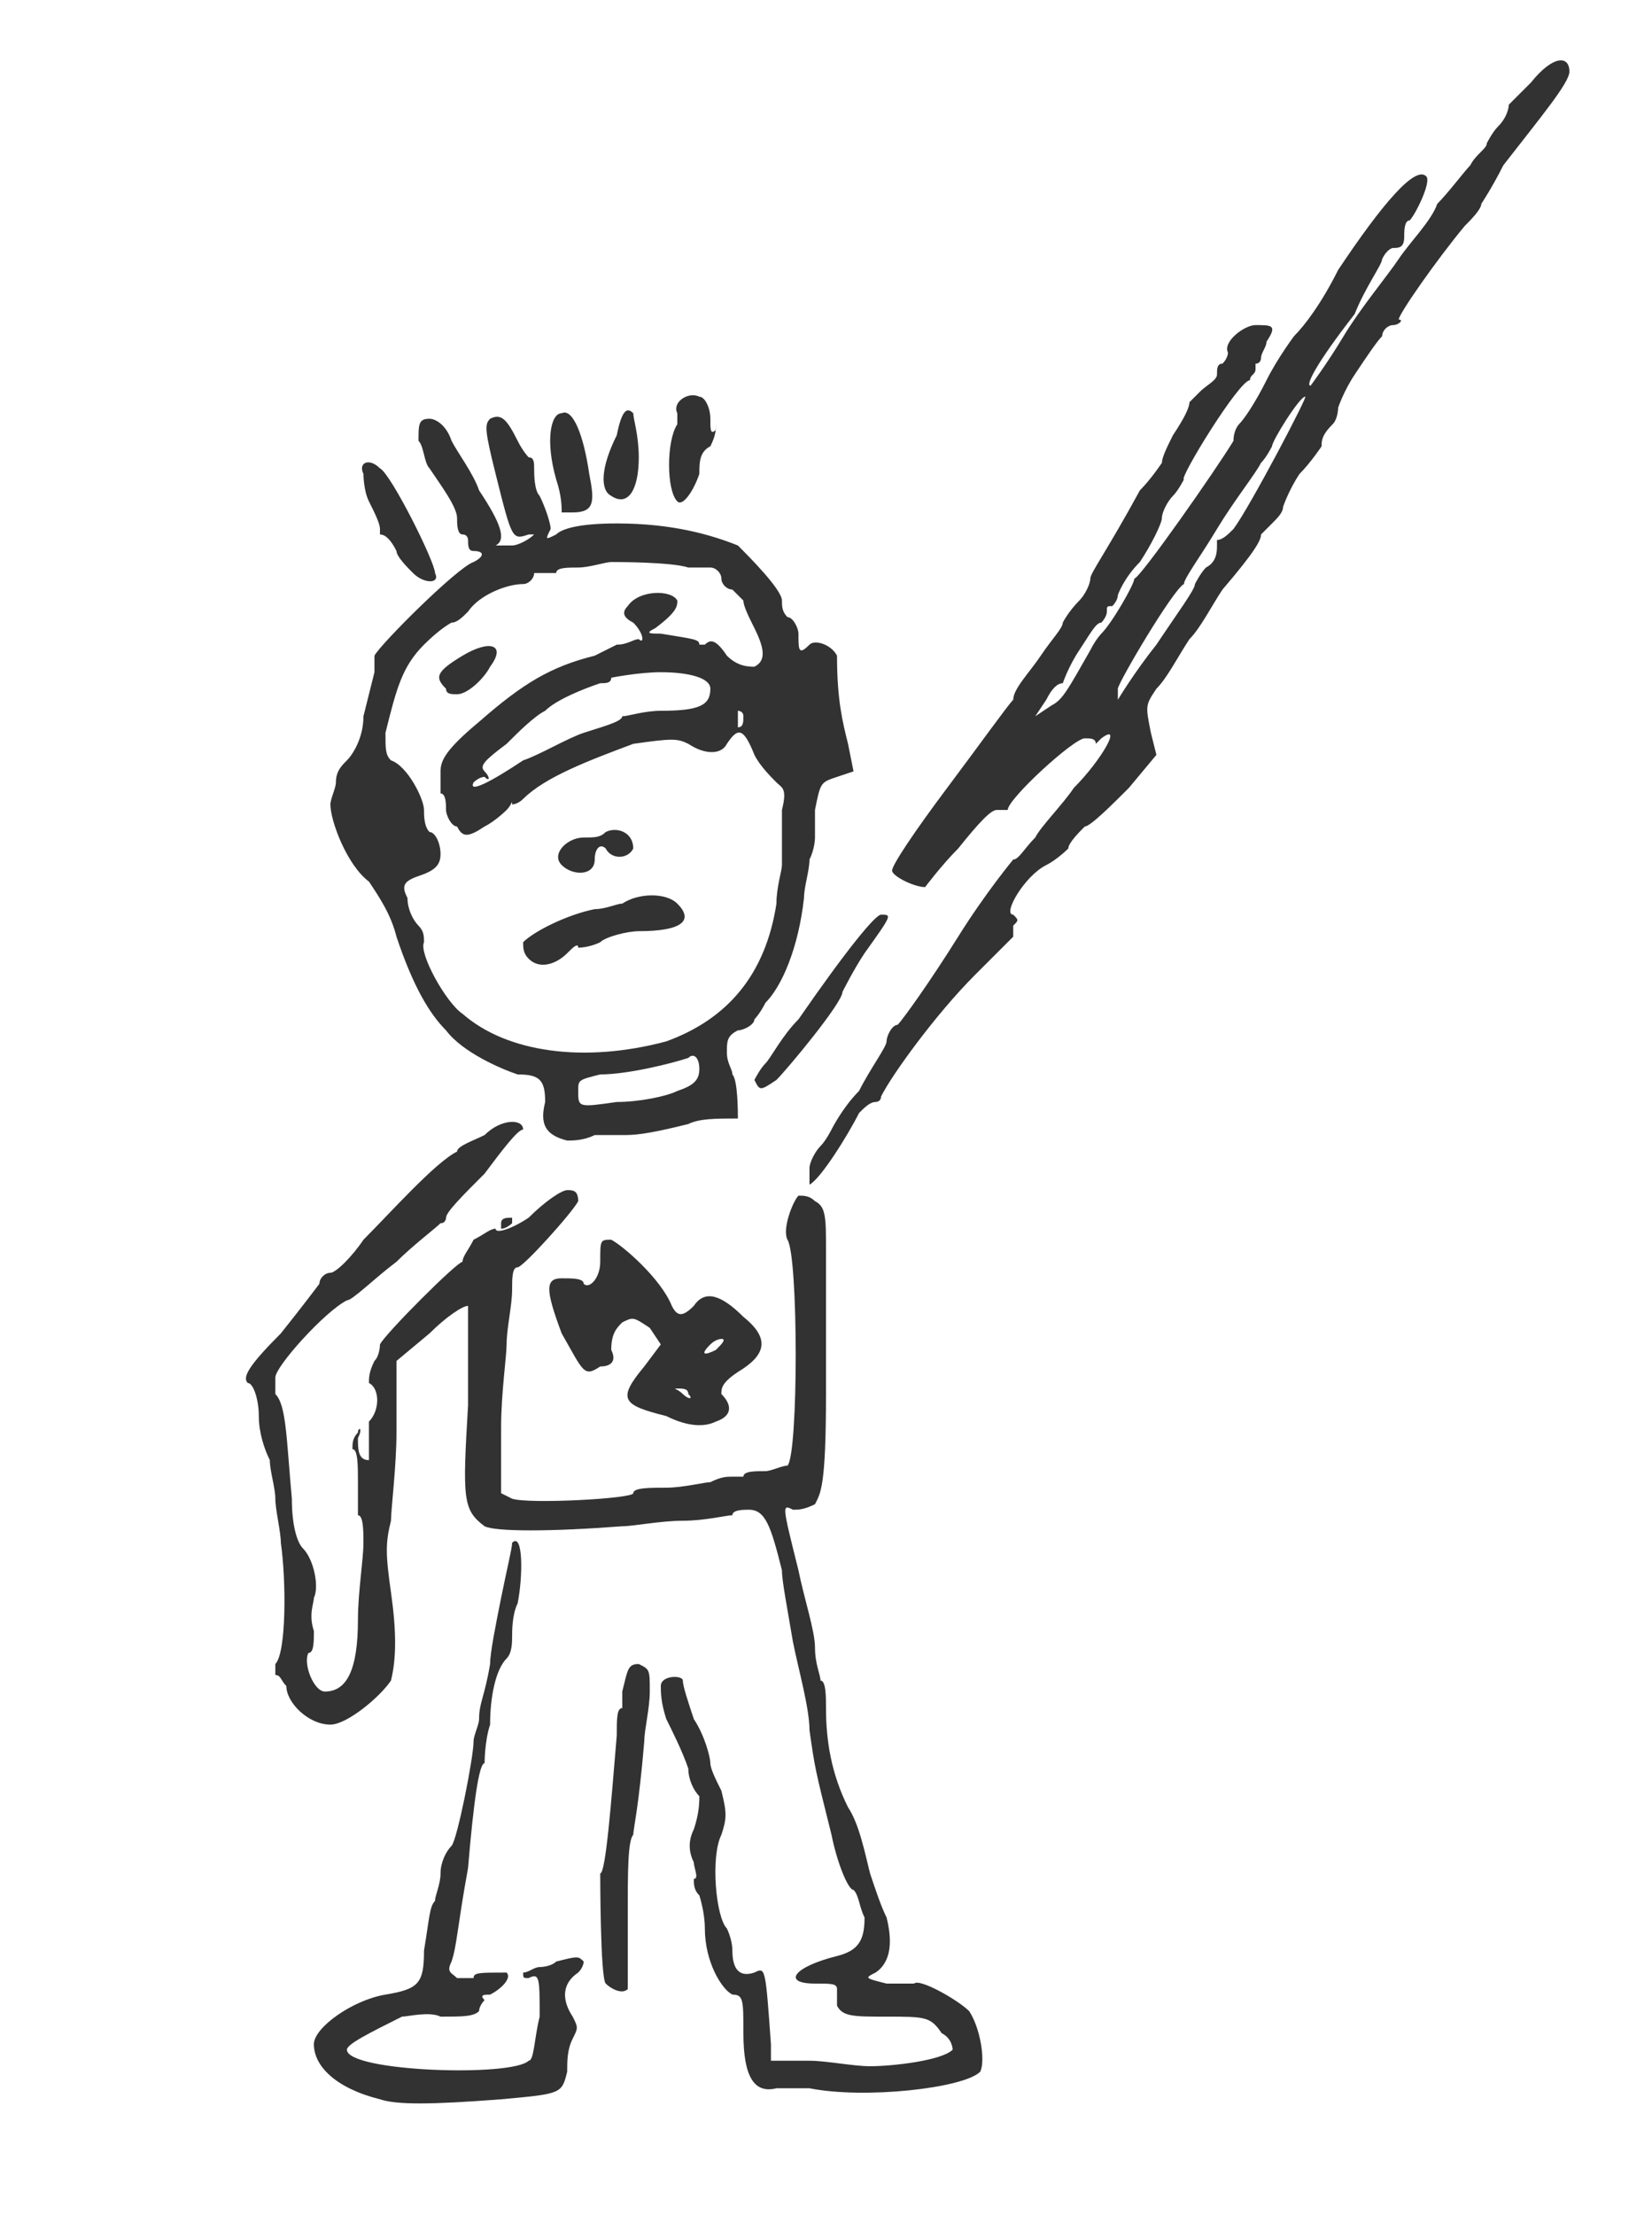 <?xml version="1.0" standalone="no"?>
<!DOCTYPE svg PUBLIC "-//W3C//DTD SVG 1.1//EN" "http://www.w3.org/Graphics/SVG/1.1/DTD/svg11.dtd">
<svg version="1.1" xmlns="http://www.w3.org/2000/svg" width="300pt" height="402pt" viewBox="0 0 300 402" preserveAspectRatio="xMidYMid meet">

<path fill="#323232" stroke="none" d="
M69 381

C61 379 57 375 57 371

C57 368 64 363 70 362

C76 361 77 360 77 354

C78 348 78 346 79 345

C79 344 80 342 80 340

C80 338 81 336 82 335

C83 334 86 319 86 316

C86 315 87 313 87 312

C87 309 88 308 89 302

C89 300 90 295 91 290

C92 285 93 281 93 280

C95 278 95 286 94 291

C93 293 93 296 93 297

C93 298 93 300 92 301

C90 303 89 308 89 313

C88 316 88 320 88 320

C87 320 86 327 85 339

C83 350 83 353 82 356

C81 358 82 358 83 359

C85 359 86 359 86 359

C86 358 87 358 92 358

C93 359 91 361 89 362

C88 362 87 362 88 363

C88 363 87 364 87 365

C86 366 84 366 80 366

C78 365 74 366 73 366

C67 369 63 371 63 372

C63 376 93 377 96 374

C97 374 97 370 98 366

C98 359 98 358 96 359

C95 359 95 359 95 358

C96 358 97 357 98 357

C98 357 100 357 101 356

C105 355 105 355 106 356

C106 356 106 357 105 358

C102 360 102 363 104 366

C105 368 105 368 104 370

C103 372 103 374 103 376

C102 380 102 380 91 381

C78 382 72 382 69 381

Z

M147 379

C145 379 143 379 141 379

C137 380 135 377 135 369

C135 363 135 362 133 362

C131 361 128 356 128 350

C128 347 127 344 127 344

C126 343 126 342 126 341

C127 341 126 339 126 338

C125 336 125 334 126 332

C127 329 127 327 127 326

C126 325 125 323 125 321

C124 318 122 314 121 312

C120 309 120 307 120 306

C120 304 124 304 124 305

C124 306 125 309 126 312

C128 315 129 319 129 320

C129 321 130 323 131 325

C132 329 132 330 131 333

C129 337 130 348 132 350

C132 350 133 352 133 354

C133 357 134 359 137 358

C139 357 139 357 140 371

L140 374

L147 374

C150 374 155 375 158 375

C162 375 171 374 173 372

C173 372 173 370 171 369

C169 366 168 366 161 366

C155 366 153 366 152 364

C152 363 152 362 152 361

C152 360 151 360 148 360

C142 360 144 357 152 355

C156 354 157 352 157 348

C156 346 156 344 155 343

C154 343 152 338 151 333

C148 321 148 321 147 314

C147 310 145 303 144 298

C143 292 142 287 142 285

C140 277 139 274 136 274

C135 274 133 274 133 275

C132 275 128 276 124 276

C120 276 115 277 113 277

C100 278 90 278 88 277

C84 274 84 272 85 255

C85 245 85 238 85 237

C84 237 81 239 78 242

L72 247

L72 260

C72 266 71 274 71 276

C70 280 70 282 71 289

C72 296 72 301 71 305

C69 308 63 313 60 313

C56 313 52 309 52 306

C51 305 51 304 50 304

C50 304 50 303 50 302

C52 300 52 287 51 280

C51 278 50 274 50 272

C50 270 49 267 49 265

C48 263 47 260 47 257

C47 254 46 251 45 251

C44 250 45 248 51 242

C55 237 58 233 58 233

C58 232 59 231 60 231

C61 231 64 228 66 225

C71 220 79 211 83 209

C83 208 86 207 88 206

C91 203 95 203 95 205

C94 205 91 209 88 213

C84 217 81 220 81 221

C81 221 81 222 80 222

C79 223 75 226 72 229

C68 232 64 236 63 236

C59 238 50 248 50 250

C50 251 50 252 50 253

C52 255 52 261 53 272

C53 277 54 280 55 281

C57 283 58 288 57 290

C57 291 56 293 57 296

C57 298 57 300 56 300

C55 302 57 307 59 307

C63 307 65 303 65 294

C65 289 66 283 66 280

C66 278 66 275 65 275

C65 275 65 272 65 269

C65 266 65 263 64 263

C64 262 64 261 65 260

C65 259 66 259 65 261

C65 263 65 265 67 265

C67 265 67 264 67 262

C67 261 67 259 67 258

C69 256 69 252 67 251

C67 250 67 249 68 247

C69 246 69 244 69 244

C70 242 83 229 84 229

C84 229 84 229 84 229

C84 228 85 227 86 225

C88 224 89 223 90 223

C90 224 93 223 96 221

C99 218 102 216 103 216

C104 216 105 216 105 218

C104 220 95 230 94 230

C93 230 93 232 93 234

C93 237 92 241 92 244

C92 246 91 253 91 259

L91 271

L93 272

C96 273 115 272 115 271

C115 270 118 270 121 270

C124 270 128 269 129 269

C131 268 132 268 133 268

C133 268 134 268 135 268

C135 267 137 267 139 267

C140 267 142 266 143 266

C145 264 145 228 143 225

C142 223 144 218 145 217

C146 217 147 217 148 218

C150 219 150 221 150 227

C150 231 150 234 150 235

C150 236 150 244 150 253

C150 270 149 271 148 273

C146 274 145 274 144 274

C142 273 142 273 145 285

C146 290 148 296 148 299

C148 302 149 304 149 305

C150 305 150 308 150 310

C150 316 151 322 154 328

C156 331 157 336 158 340

C159 343 160 346 161 348

C162 352 162 356 159 358

C157 359 157 359 161 360

C163 360 165 360 166 360

C167 359 174 363 176 365

C178 368 179 374 178 376

C175 379 157 381 147 379

Z

M110 360

C109 359 109 340 109 340

C110 340 111 327 112 315

C112 312 112 310 113 310

C113 310 113 309 113 307

C114 303 114 302 116 302

C118 303 118 303 118 307

C118 310 117 314 117 316

C116 328 115 332 115 333

C114 334 114 340 114 347

C114 354 114 360 114 361

C113 362 111 361 110 360

Z

M121 257

C113 255 112 254 117 248

L120 244

L118 241

C115 239 115 239 113 240

C112 241 111 242 111 245

C112 247 111 248 109 248

C106 250 106 249 102 242

C99 234 99 232 102 232

C104 232 106 232 106 233

C107 234 109 232 109 229

C109 225 109 225 111 225

C113 226 120 232 122 237

C123 239 124 239 126 237

C128 234 131 235 135 239

C140 243 139 246 134 249

C131 251 131 252 131 253

C133 255 133 257 130 258

C128 259 125 259 121 257

Z

M125 253

C125 252 124 252 123 252

C122 252 123 252 124 253

C125 254 126 254 125 253

Z

M130 245

C131 244 132 243 131 243

C131 243 130 243 129 244

C127 246 128 246 130 245

Z

M91 222

C91 221 92 221 93 221

C93 221 93 221 93 222

C93 222 92 223 91 223

C91 223 91 222 91 222

Z

M147 212

C147 211 148 209 149 208

C150 207 151 205 151 205

C151 205 153 201 156 198

C158 194 161 190 161 189

C161 188 162 186 163 186

C164 185 169 178 174 170

C179 162 184 156 184 156

C185 156 186 154 188 152

C189 150 193 146 195 143

C200 138 204 131 200 134

C199 135 199 135 199 135

C199 134 198 134 197 134

C195 134 183 145 183 147

C183 147 182 147 181 147

C180 147 178 149 174 154

C171 157 168 161 168 161

C166 161 162 159 162 158

C162 157 166 151 172 143

C178 135 183 128 184 127

C184 125 187 122 189 119

C191 116 193 114 193 113

C193 113 194 111 196 109

C197 108 198 106 198 105

C198 104 201 100 207 89

C209 87 211 84 211 84

C211 83 212 81 213 79

C215 76 216 74 216 73

C216 73 217 72 218 71

C219 70 221 69 221 68

C221 67 221 66 222 66

C223 65 223 64 223 64

C222 62 226 59 228 59

C231 59 232 59 230 62

C230 63 229 64 229 65

C229 65 229 66 228 66

C228 66 228 66 228 67

C228 68 227 68 227 69

C225 69 214 87 215 87

C215 87 214 89 213 90

C212 91 211 93 211 94

C211 95 209 99 207 102

C204 105 203 108 203 108

C203 109 202 110 202 110

C201 110 201 110 201 111

C201 112 200 113 200 113

C199 113 198 115 196 118

C194 121 193 124 193 124

C192 124 191 125 190 127

L188 130

L191 128

C193 127 194 125 198 118

C199 116 200 115 200 115

C202 113 206 106 206 105

C206 105 206 105 206 105

C207 105 221 85 224 80

C224 78 225 77 225 77

C226 76 228 73 230 69

C232 65 235 61 235 61

C237 59 240 55 243 49

C251 37 257 30 259 32

C260 33 257 39 256 40

C255 40 255 42 255 43

C255 45 254 45 253 45

C253 45 252 45 251 47

C251 48 248 52 246 57

C239 66 237 70 238 70

C238 70 241 66 244 61

C247 56 252 50 254 47

C256 44 260 40 261 37

C263 35 266 31 267 30

C268 28 270 27 270 26

C270 26 271 24 272 23

C274 21 274 19 274 19

C274 19 276 17 278 15

C282 10 285 10 285 13

C285 15 280 21 273 30

C271 34 269 37 269 37

C269 38 267 40 266 41

C261 47 254 57 254 58

C255 58 254 59 253 59

C252 59 251 60 251 61

C250 62 248 65 246 68

C244 71 243 74 243 74

C243 74 243 76 242 77

C240 79 240 80 240 81

C240 81 238 84 236 86

C234 89 233 92 233 92

C233 93 232 94 231 95

C230 96 229 97 229 97

C229 98 228 100 222 107

C220 110 218 114 216 116

C214 119 212 123 210 125

C208 128 208 128 209 133

L210 137

L205 143

C202 146 198 150 197 150

C196 151 194 153 194 154

C194 154 192 156 190 157

C186 159 182 166 184 166

C185 167 185 167 184 168

C184 169 184 170 184 170

C184 170 181 173 177 177

C170 184 162 195 160 199

C160 200 159 200 159 200

C158 200 157 201 156 202

C154 206 149 214 147 215

C147 215 147 214 147 212

Z

M210 117

C214 111 217 107 217 106

C217 106 218 104 219 103

C221 102 221 100 221 99

C221 98 221 98 221 98

C222 98 223 97 224 96

C227 92 238 71 237 72

C236 72 231 80 231 81

C231 81 230 83 229 84

C228 86 224 91 221 96

C218 101 215 105 215 106

C213 107 203 124 203 125

C203 126 203 127 203 127

C203 127 206 122 210 117

Z

M103 207

C99 206 98 204 99 200

C99 196 98 195 94 195

C91 194 84 191 81 187

C78 184 75 179 72 170

C71 166 69 163 67 160

C63 157 60 149 60 146

C60 145 61 143 61 142

C61 140 62 139 63 138

C64 137 66 134 66 130

C67 126 68 122 68 122

C68 121 68 119 68 119

C69 117 83 103 86 102

C88 101 88 100 86 100

C85 100 85 99 85 98

C85 98 85 97 84 97

C83 97 83 95 83 94

C83 92 80 88 78 85

C77 84 77 81 76 80

C76 77 76 76 78 76

C79 76 81 77 82 80

C83 82 86 86 87 89

C91 95 92 98 90 99

C90 99 90 99 93 99

C94 99 96 98 97 97

C97 97 97 97 96 97

C93 98 93 98 90 86

C88 78 88 77 89 76

C91 75 92 76 94 80

C95 82 96 83 96 83

C97 83 97 84 97 85

C97 86 97 89 98 90

C99 92 100 95 100 96

C99 98 99 98 101 97

C102 96 105 95 112 95

C122 95 129 97 134 99

C136 101 142 107 142 109

C142 110 142 111 143 112

C144 112 145 114 145 115

C145 118 145 119 147 117

C148 116 151 117 152 119

C152 127 153 131 154 135

L155 140

L152 141

C149 142 149 142 148 147

C148 149 148 152 148 152

C148 152 148 154 147 156

C147 158 146 161 146 163

C145 172 142 179 139 182

C138 184 137 185 137 185

C137 186 135 187 134 187

C132 188 132 189 132 191

C132 193 133 194 133 195

C134 196 134 202 134 203

C130 203 127 203 125 204

C117 206 115 206 113 206

C112 206 110 206 108 206

C106 207 104 207 103 207

Z

M123 198

C126 197 127 196 127 194

C127 192 126 191 125 192

C122 193 114 195 109 195

C105 196 105 196 105 198

C105 201 105 201 112 200

C116 200 121 199 123 198

Z

M121 189

C132 185 139 177 141 164

C141 161 142 158 142 157

C142 153 142 152 142 147

C143 143 142 143 141 142

C140 141 138 139 137 137

C135 132 134 132 132 135

C131 137 128 137 125 135

C123 134 122 134 115 135

C107 138 99 141 95 145

C94 146 93 146 93 146

C93 145 93 146 92 147

C92 147 90 149 88 150

C85 152 84 152 83 150

C82 150 81 148 81 147

C81 146 81 144 80 144

C80 143 80 142 80 140

C80 138 81 136 87 131

C95 124 100 121 108 119

C108 119 110 118 112 117

C114 117 115 116 116 116

C117 117 117 115 115 113

C113 112 113 111 114 110

C116 107 122 107 123 109

C123 110 123 111 119 114

C117 115 118 115 120 115

C126 116 127 116 127 117

C127 117 127 117 128 117

C129 116 130 116 132 119

C134 121 136 121 137 121

C139 120 139 118 137 114

C136 112 135 110 135 109

C135 109 134 108 133 107

C132 107 131 106 131 105

C131 104 130 103 129 103

C128 103 126 103 125 103

C122 102 112 102 111 102

C110 102 107 103 105 103

C103 103 101 103 101 104

C101 104 100 104 99 104

C98 104 97 104 97 104

C97 105 96 106 95 106

C92 106 87 108 85 111

C84 112 83 113 82 113

C82 113 80 114 77 117

C73 121 72 125 70 133

C70 136 70 137 71 138

C74 139 77 145 77 147

C77 148 77 150 78 151

C79 151 80 153 80 155

C80 157 79 158 76 159

C73 160 73 161 74 163

C74 165 75 167 76 168

C77 169 77 170 77 171

C76 173 81 182 84 184

C92 191 106 193 121 189

Z

M95 138

C98 137 103 134 106 133

C109 132 113 131 113 130

C114 130 117 129 120 129

C127 129 129 128 129 125

C129 123 125 122 120 122

C116 122 111 123 111 123

C111 124 110 124 109 124

C106 125 101 127 99 129

C97 130 94 133 92 135

C88 138 87 139 88 140

C89 141 89 142 88 141

C87 141 86 142 86 142

C85 144 89 142 95 138

Z

M135 130

C135 129 134 129 134 129

C134 129 134 129 134 130

C134 131 134 132 134 132

C135 132 135 131 135 130

Z

M137 196

C137 196 138 194 139 193

C140 192 142 188 145 185

C154 172 159 166 160 166

C162 166 162 166 157 173

C155 176 153 180 153 180

C153 182 143 194 141 196

C138 198 138 198 137 196

Z

M75 104

C74 103 72 101 72 100

C71 98 70 97 69 97

C69 97 69 96 69 96

C69 95 68 93 67 91

C66 89 66 86 66 86

C65 84 67 83 69 85

C71 86 79 102 79 104

C80 106 77 106 75 104

Z

M102 93

C102 92 102 90 101 87

C99 80 100 75 102 75

C104 74 106 79 107 86

C108 91 108 93 104 93

C103 93 102 93 102 93

Z

M111 90

C109 89 109 85 112 79

C113 74 114 74 115 75

C115 76 116 79 116 83

C116 89 114 92 111 90

Z

M123 91

C121 89 121 80 123 77

C123 76 123 75 123 75

C122 73 125 71 127 72

C128 72 129 74 129 76

C129 78 129 79 130 78

C130 77 130 76 130 77

C130 78 130 79 129 81

C127 82 127 84 127 86

C126 89 124 92 123 91

Z

M96 174

C95 173 95 172 95 171

C97 169 103 166 108 165

C110 165 112 164 113 164

C116 162 121 162 123 164

C126 167 124 169 116 169

C114 169 110 170 109 171

C107 172 105 172 105 172

C105 171 104 172 103 173

C101 175 98 176 96 174

Z

M102 157

C100 155 103 152 106 152

C108 152 109 152 110 151

C112 150 115 151 115 154

C114 156 111 156 110 154

C109 153 108 154 108 156

C108 159 104 159 102 157

Z

M81 125

C79 123 79 122 84 119

C89 116 92 117 89 121

C88 123 85 126 83 126

C82 126 81 126 81 125

Z

"/>

</svg>
